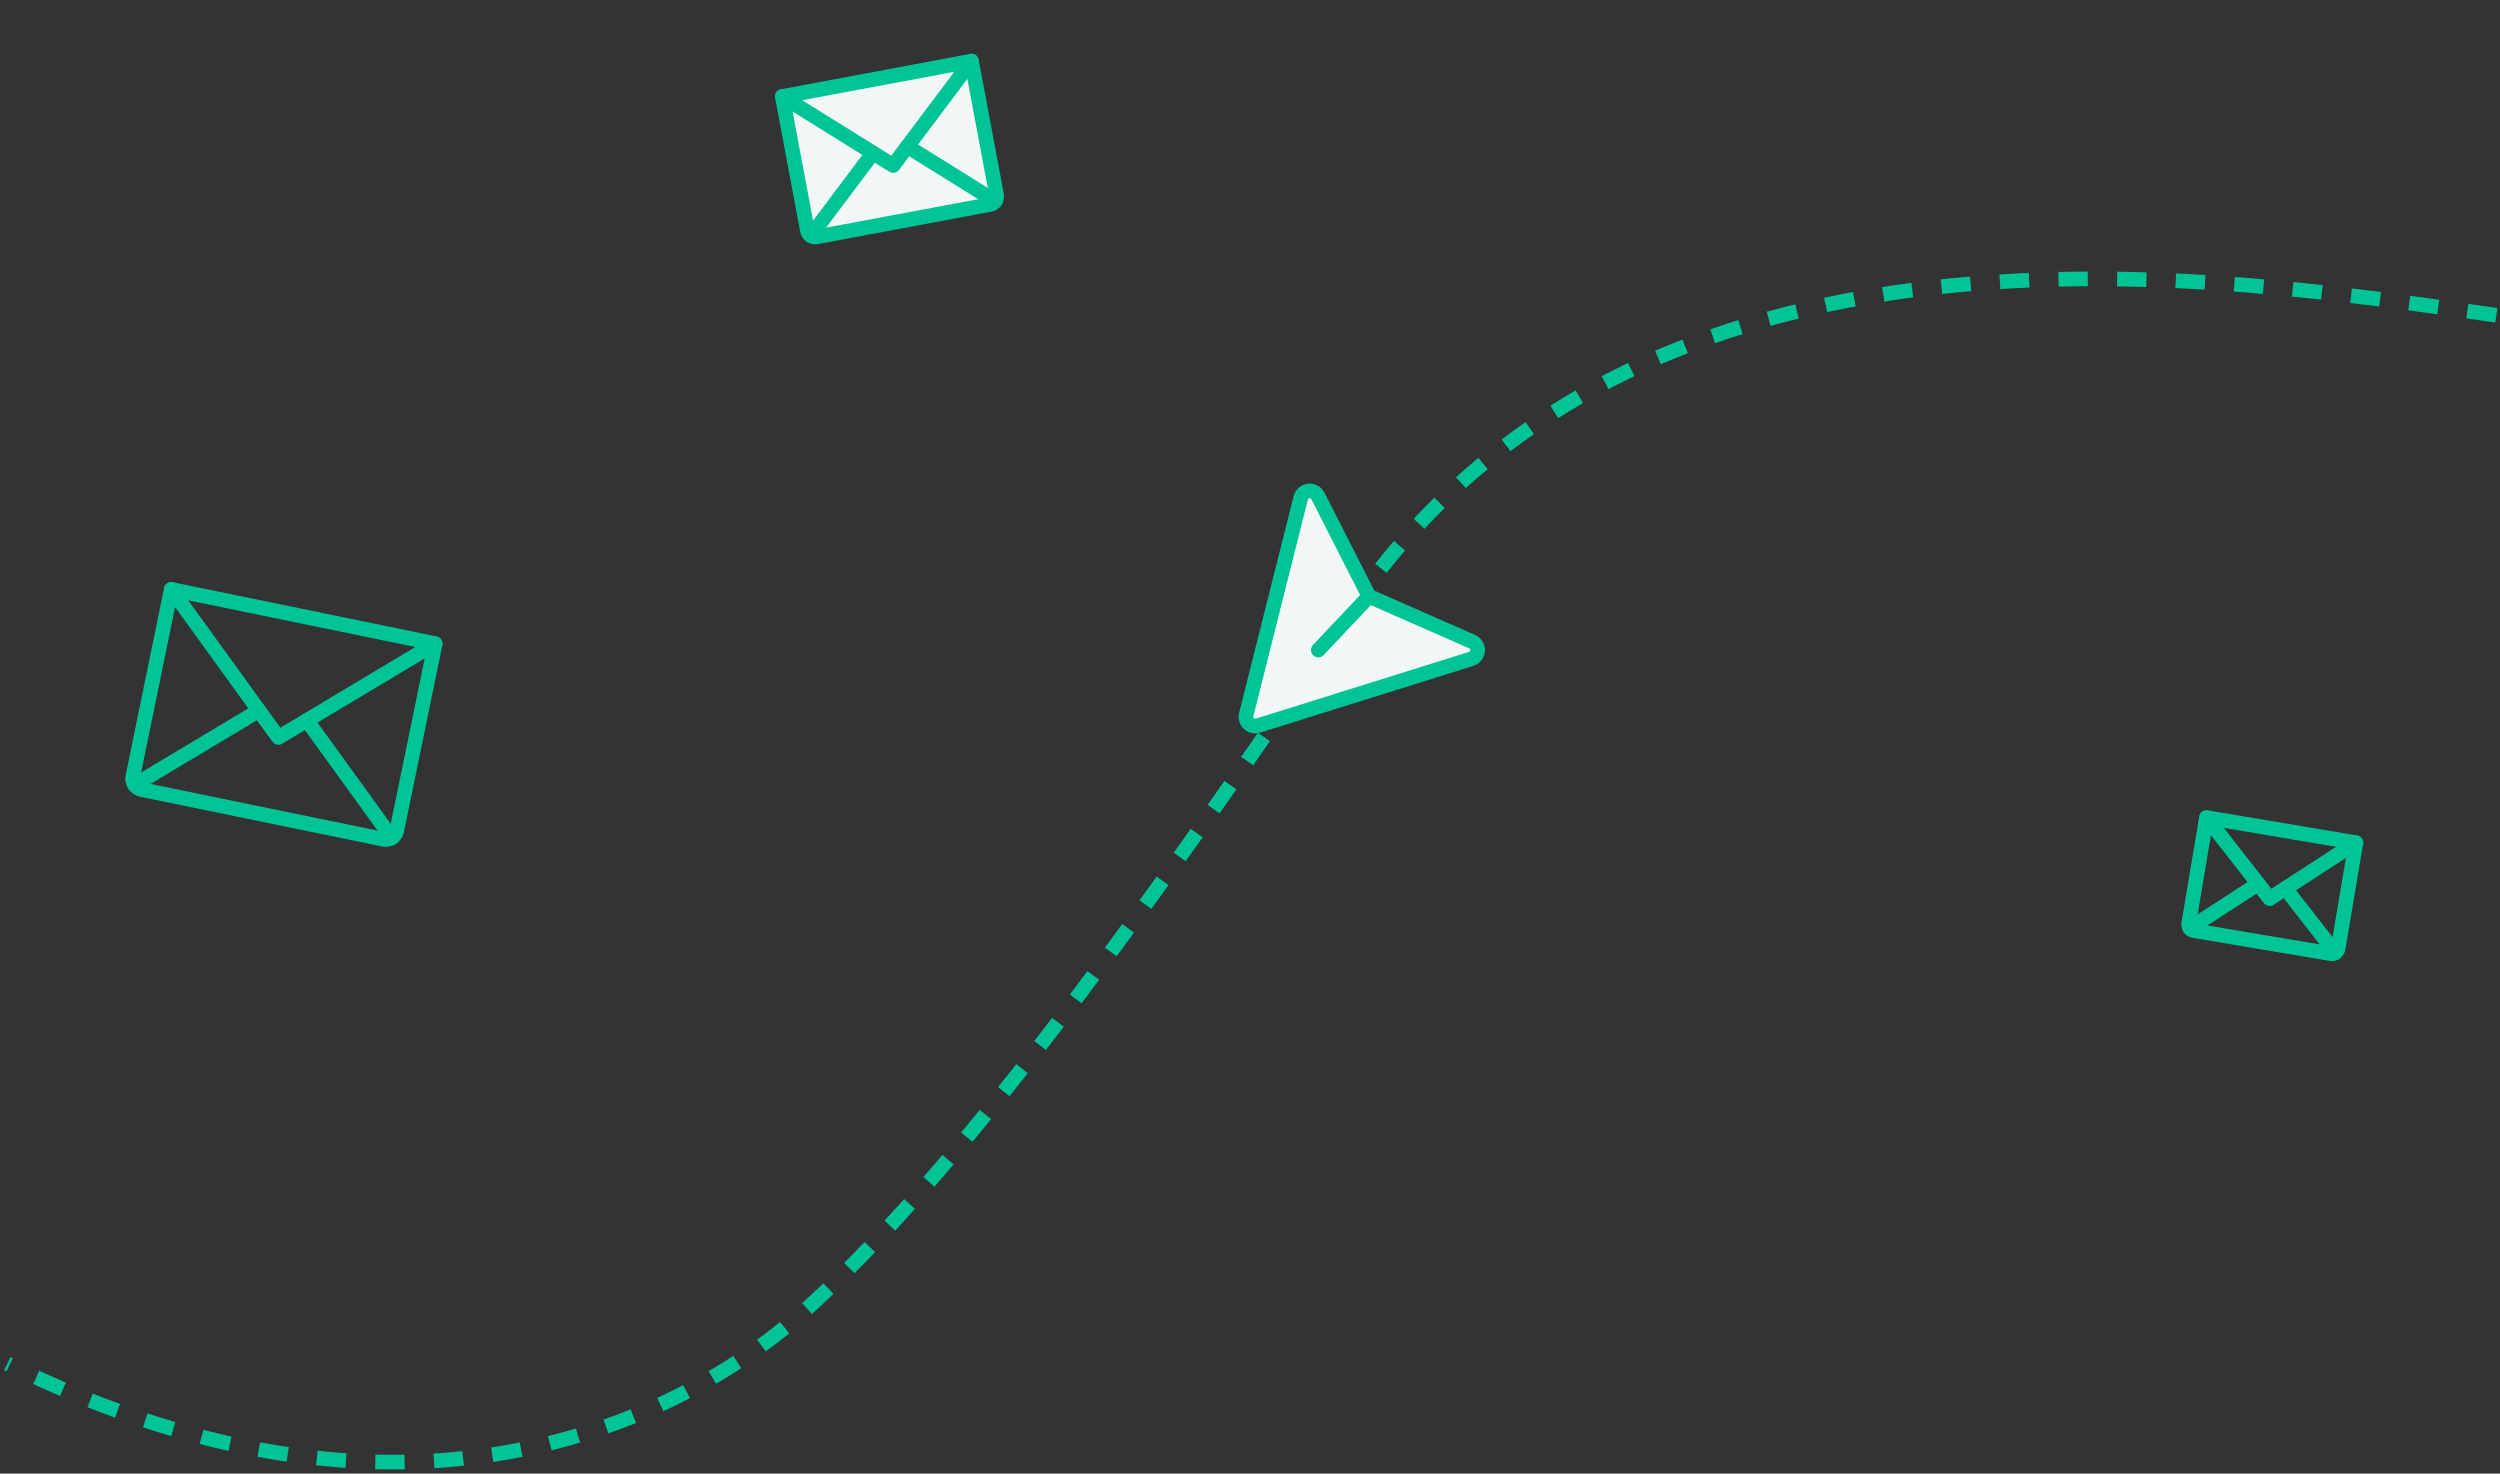 <svg width="341" height="201" viewBox="0 0 341 201" fill="none" xmlns="http://www.w3.org/2000/svg">
<rect x="0" y="0" width="341" height="201" fill="#333333" stroke="none"/>
<g clip-path="url(#clip0_803_90)">
<path d="M59.361 87.789L37.972 100.589L23.363 80.392" stroke="#00C396" stroke-width="2" stroke-linecap="round" stroke-linejoin="round"/>
<path d="M23.363 80.392L59.361 87.789L54.122 113.287C54.04 113.685 53.804 114.034 53.465 114.258C53.126 114.481 52.712 114.561 52.314 114.479L19.316 107.699C18.918 107.617 18.569 107.381 18.345 107.042C18.122 106.702 18.042 106.288 18.124 105.891L23.363 80.392Z" stroke="#00C396" stroke-width="2" stroke-linecap="round" stroke-linejoin="round"/>
<path d="M35.317 96.917L18.366 107.062" stroke="#00C396" stroke-width="2" stroke-linecap="round" stroke-linejoin="round"/>
<path d="M53.439 114.268L41.861 98.262" stroke="#00C396" stroke-width="2" stroke-linecap="round" stroke-linejoin="round"/>
</g>
<g clip-path="url(#clip1_803_90)">
<path d="M106.709 13.16L132.511 8.331L135.932 26.607C135.985 26.892 135.923 27.187 135.759 27.426C135.596 27.665 135.343 27.83 135.058 27.883L111.406 32.31C111.121 32.364 110.827 32.302 110.587 32.138C110.348 31.974 110.184 31.722 110.13 31.437L106.709 13.16Z" fill="#F2F6F6" stroke="#00C396" stroke-width="2" stroke-linecap="round" stroke-linejoin="round"/>
<path d="M132.511 8.331L121.824 22.571L106.709 13.16" stroke="#00C396" stroke-width="2" stroke-linecap="round" stroke-linejoin="round"/>
<path d="M119.075 20.86L110.606 32.146" stroke="#00C396" stroke-width="2" stroke-linecap="round" stroke-linejoin="round"/>
<path d="M135.746 27.44L123.768 19.982" stroke="#00C396" stroke-width="2" stroke-linecap="round" stroke-linejoin="round"/>
</g>
<g clip-path="url(#clip2_803_90)">
<path d="M321.344 114.945L309.584 122.568L300.969 111.514" stroke="#00C396" stroke-width="2" stroke-linecap="round" stroke-linejoin="round"/>
<path d="M300.969 111.514L321.344 114.945L318.914 129.377C318.876 129.602 318.75 129.803 318.564 129.936C318.378 130.068 318.147 130.121 317.922 130.083L299.245 126.939C299.02 126.901 298.819 126.775 298.687 126.589C298.554 126.403 298.501 126.172 298.539 125.947L300.969 111.514Z" stroke="#00C396" stroke-width="2" stroke-linecap="round" stroke-linejoin="round"/>
<path d="M308.019 120.558L298.699 126.6" stroke="#00C396" stroke-width="2" stroke-linecap="round" stroke-linejoin="round"/>
<path d="M318.55 129.942L311.723 121.182" stroke="#00C396" stroke-width="2" stroke-linecap="round" stroke-linejoin="round"/>
</g>
<path d="M340.5 43C303.833 37.833 223.6 24.7 184 83.5C144.4 142.3 123.5 166.5 109.5 179C95.5 191.5 57.8 214 1 186" stroke="#00C396" stroke-width="2" stroke-dasharray="4 4"/>
<path d="M171.582 98.978L200.671 89.874C200.915 89.797 201.131 89.648 201.288 89.445C201.446 89.243 201.538 88.997 201.552 88.741C201.566 88.485 201.502 88.231 201.368 88.013C201.233 87.794 201.036 87.622 200.801 87.519L187.147 81.519C186.88 81.403 186.663 81.197 186.531 80.938L179.766 67.646C179.649 67.418 179.466 67.23 179.24 67.108C179.015 66.987 178.757 66.937 178.502 66.966C178.248 66.995 178.008 67.1 177.814 67.269C177.621 67.438 177.484 67.661 177.422 67.91L169.985 97.469C169.93 97.686 169.934 97.913 169.997 98.128C170.059 98.343 170.178 98.538 170.341 98.691C170.504 98.845 170.705 98.953 170.923 99.003C171.141 99.053 171.369 99.045 171.582 98.978Z" fill="#F2F6F6" stroke="#00C396" stroke-width="2" stroke-linecap="round" stroke-linejoin="round"/>
<path d="M186.733 81.339L179.814 88.663" stroke="#00C396" stroke-width="2" stroke-linecap="round" stroke-linejoin="round"/>
<defs>
<clipPath id="clip0_803_90">
<rect width="49" height="49" fill="white" transform="translate(19.521 68.66) rotate(11.611)"/>
</clipPath>
<clipPath id="clip1_803_90">
<rect width="35" height="35" fill="white" transform="translate(101 6.44) rotate(-10.603)"/>
</clipPath>
<clipPath id="clip2_803_90">
<rect width="27.549" height="27.549" fill="white" transform="translate(298.574 105) rotate(9.556)"/>
</clipPath>
</defs>
</svg>
